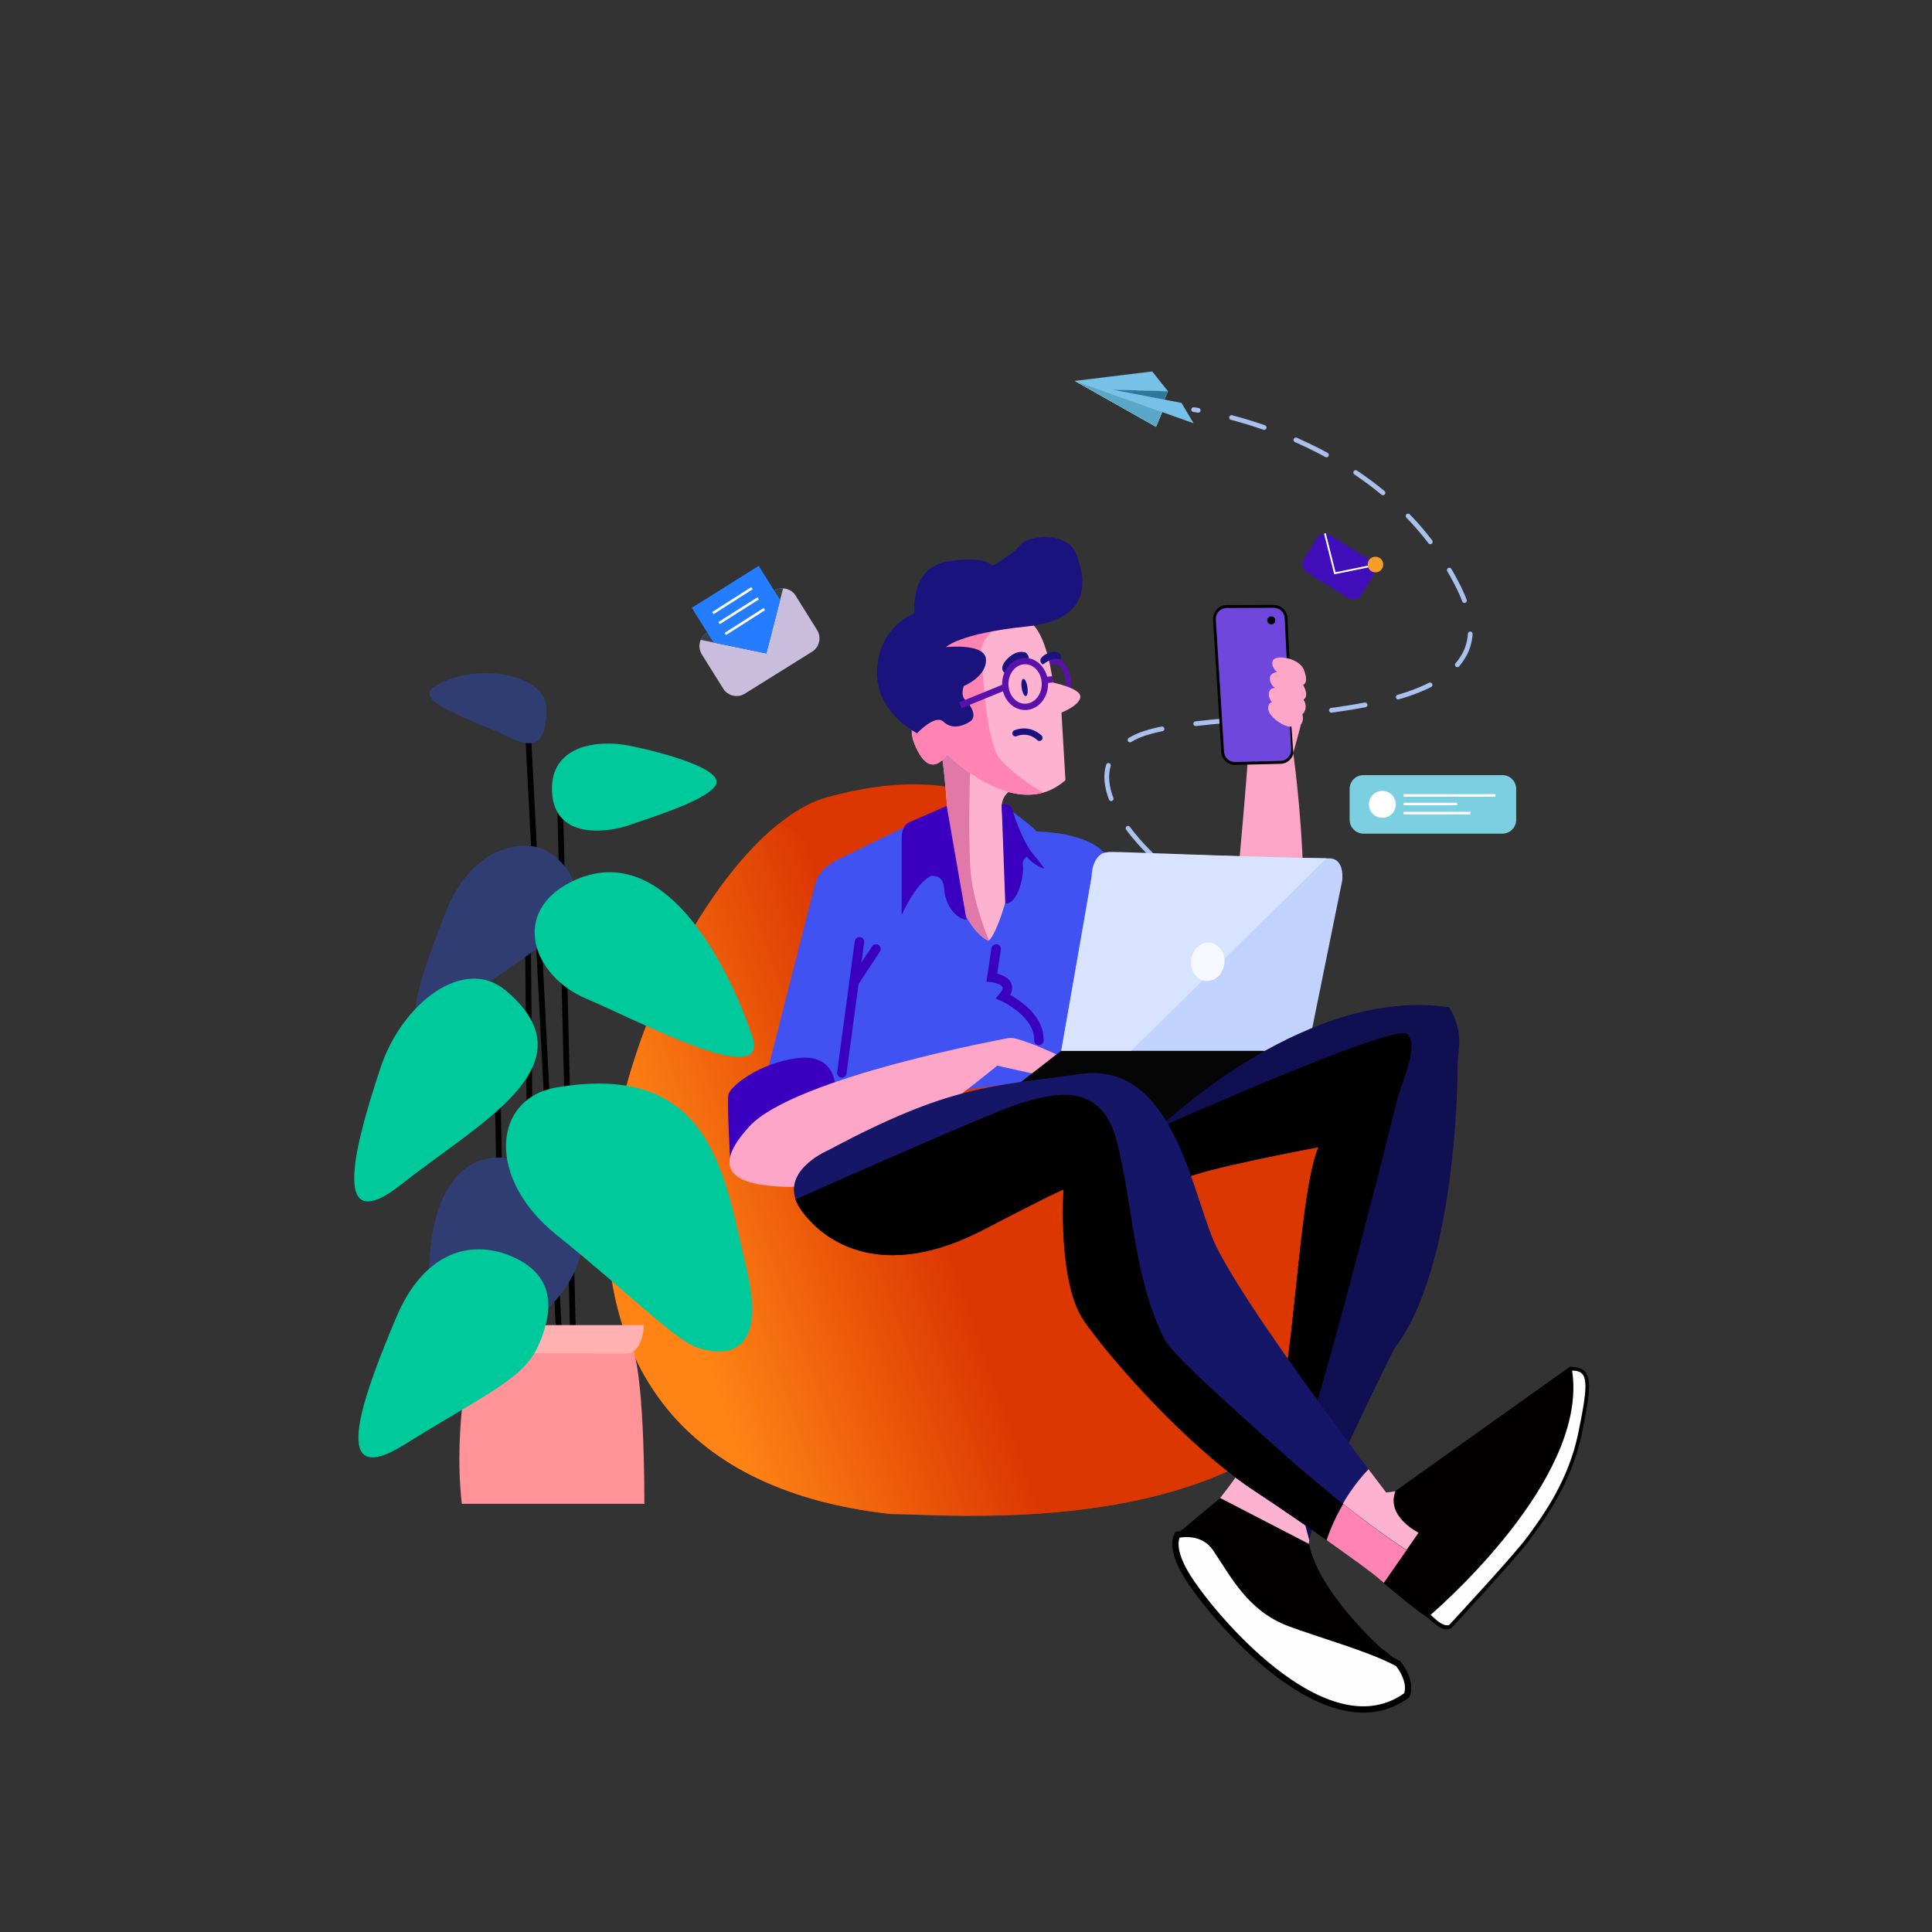 <svg xmlns="http://www.w3.org/2000/svg" xmlns:xlink="http://www.w3.org/1999/xlink" version="1.1" width="1000" height="1000" viewBox="0 0 1000 1000" xml:space="preserve">
<rect x="0" y="0" width="1000" height="1000" fill="#333333" stroke="none"/>
<desc>Created with Fabric.js 3.5.0</desc>
<defs>
</defs>
<rect x="0" y="0" width="100%" height="100%" fill="rgba(99,71,204,0)"/>
<g transform="matrix(1.631 0 0 1.631 500 500)" id="782873">
<g style="" vector-effect="non-scaling-stroke">
		<g transform="matrix(1 0 0 1 -65.547 -102.764)" id="Vector">
<path style="stroke: none; stroke-width: 1; stroke-dasharray: none; stroke-linecap: butt; stroke-dashoffset: 0; stroke-linejoin: miter; stroke-miterlimit: 4; is-custom-font: none; font-file-url: none; fill: rgb(201,190,222); fill-rule: nonzero; opacity: 1;" transform=" translate(-222.953, -185.736)" d="M 241.244 181.87 C 242.686 184.178 241.994 187.294 239.686 188.737 L 218.337 202.065 C 216.029 203.508 212.913 202.815 211.471 200.507 L 204.662 189.602 C 203.22 187.294 203.912 184.178 206.22 182.736 L 227.569 169.407 C 229.877 167.965 232.993 168.657 234.435 170.965 L 241.244 181.87 Z" stroke-linecap="round"/>
</g>
		<g transform="matrix(1 0 0 1 -71.144 -109.519)" id="Vector_2">
<path style="stroke: none; stroke-width: 1; stroke-dasharray: none; stroke-linecap: butt; stroke-dashoffset: 0; stroke-linejoin: miter; stroke-miterlimit: 4; is-custom-font: none; font-file-url: none; fill: rgb(58,63,72); fill-rule: nonzero; opacity: 1;" transform=" translate(-217.356, -178.981)" d="M 230.454 168.657 C 229.473 168.599 228.435 168.83 227.511 169.407 L 206.162 182.736 C 205.297 183.313 204.605 184.063 204.258 184.986 L 211.471 186.486 L 225.146 189.314 L 228.608 175.754 L 230.454 168.657 Z" stroke-linecap="round"/>
</g>
		<g transform="matrix(1 0 0 1 -72.99 -113.092)" id="Vector_3">
<path style="stroke: none; stroke-width: 1; stroke-dasharray: none; stroke-linecap: butt; stroke-dashoffset: 0; stroke-linejoin: miter; stroke-miterlimit: 4; is-custom-font: none; font-file-url: none; fill: rgb(36,125,255); fill-rule: nonzero; opacity: 1;" transform=" translate(-215.51, -175.408)" d="M 222.722 161.502 L 201.489 174.831 L 208.24 185.621 L 208.355 185.852 L 211.471 186.486 L 225.146 189.314 L 228.665 175.754 L 229.531 172.35 L 227.627 169.349 L 222.722 161.502 Z" stroke-linecap="round"/>
</g>
		<g transform="matrix(1 0 0 1 -74.115 -115.949)" id="Vector_4">
<path style="stroke: rgb(255,255,255); stroke-width: 0.809; stroke-dasharray: none; stroke-linecap: butt; stroke-dashoffset: 0; stroke-linejoin: miter; stroke-miterlimit: 10; is-custom-font: none; font-file-url: none; fill: none; fill-rule: nonzero; opacity: 1;" transform=" translate(-214.385, -172.552)" d="M 208.182 176.504 L 220.588 168.599" stroke-linecap="round"/>
</g>
		<g transform="matrix(1 0 0 1 -72.153 -112.746)" id="Vector_5">
<path style="stroke: rgb(255,255,255); stroke-width: 0.809; stroke-dasharray: none; stroke-linecap: butt; stroke-dashoffset: 0; stroke-linejoin: miter; stroke-miterlimit: 10; is-custom-font: none; font-file-url: none; fill: none; fill-rule: nonzero; opacity: 1;" transform=" translate(-216.346, -175.755)" d="M 210.144 179.678 L 222.549 171.831" stroke-linecap="round"/>
</g>
		<g transform="matrix(1 0 0 1 -70.192 -109.312)" id="Vector_6">
<path style="stroke: rgb(255,255,255); stroke-width: 0.809; stroke-dasharray: none; stroke-linecap: butt; stroke-dashoffset: 0; stroke-linejoin: miter; stroke-miterlimit: 10; is-custom-font: none; font-file-url: none; fill: none; fill-rule: nonzero; opacity: 1;" transform=" translate(-218.308, -179.188)" d="M 212.105 183.14 L 224.511 175.235" stroke-linecap="round"/>
</g>
		<g transform="matrix(1 0 0 1 102.374 -106.082)" id="Vector_7">
<path style="stroke: rgb(168,193,239); stroke-width: 1.5; stroke-dasharray: 10.82 10.82; stroke-linecap: round; stroke-dashoffset: 0; stroke-linejoin: round; stroke-miterlimit: 10; is-custom-font: none; font-file-url: none; fill: none; fill-rule: nonzero; opacity: 1;" transform=" translate(-390.874, -182.418)" d="M 347.066 252.899 C 347.066 252.899 319.716 227.742 341.757 216.086 C 363.799 204.431 469.217 217.817 444.983 168.599 C 420.749 119.381 360.741 111.938 360.741 111.938" stroke-linecap="round"/>
</g>
		<g transform="matrix(1 0 0 1 48.382 -178.409)" id="Vector_8">
<path style="stroke: none; stroke-width: 1; stroke-dasharray: none; stroke-linecap: butt; stroke-dashoffset: 0; stroke-linejoin: miter; stroke-miterlimit: 4; is-custom-font: none; font-file-url: none; fill: rgb(228,242,234); fill-rule: nonzero; opacity: 0.7;" transform=" translate(-336.882, -110.091)" d="M 350.759 112.688 L 323.005 102.821 L 348.797 117.362" stroke-linecap="round"/>
</g>
		<g transform="matrix(1 0 0 1 55.277 -179.736)" id="Vector_9">
<path style="stroke: none; stroke-width: 1; stroke-dasharray: none; stroke-linecap: butt; stroke-dashoffset: 0; stroke-linejoin: miter; stroke-miterlimit: 4; is-custom-font: none; font-file-url: none; fill: rgb(228,242,234); fill-rule: nonzero; opacity: 1;" transform=" translate(-343.777, -108.764)" d="M 352.605 106.11 L 350.124 111.938 L 334.949 105.591 L 352.605 106.11 Z" stroke-linecap="round"/>
</g>
		<g transform="matrix(1 0 0 1 55.277 -179.736)" id="Vector_10">
<path style="stroke: none; stroke-width: 1; stroke-dasharray: none; stroke-linecap: butt; stroke-dashoffset: 0; stroke-linejoin: miter; stroke-miterlimit: 4; is-custom-font: none; font-file-url: none; fill: rgb(44,121,155); fill-rule: nonzero; opacity: 1;" transform=" translate(-343.777, -108.764)" d="M 352.605 106.11 L 350.124 111.938 L 334.949 105.591 L 352.605 106.11 Z" stroke-linecap="round"/>
</g>
		<g transform="matrix(1 0 0 1 53.373 -180.457)" id="Vector_11">
<path style="stroke: none; stroke-width: 1; stroke-dasharray: none; stroke-linecap: butt; stroke-dashoffset: 0; stroke-linejoin: miter; stroke-miterlimit: 4; is-custom-font: none; font-file-url: none; fill: rgb(120,194,234); fill-rule: nonzero; opacity: 1;" transform=" translate(-341.873, -108.043)" d="M 323.005 102.821 L 347.585 99.821 L 352.605 106.11 L 334.949 105.591 L 356.875 109.803 L 360.741 116.265 L 323.005 102.821 Z" stroke-linecap="round"/>
</g>
		<g transform="matrix(1 0 0 1 48.382 -178.409)" id="Vector_12">
<path style="stroke: none; stroke-width: 1; stroke-dasharray: none; stroke-linecap: butt; stroke-dashoffset: 0; stroke-linejoin: miter; stroke-miterlimit: 4; is-custom-font: none; font-file-url: none; fill: rgb(228,242,234); fill-rule: nonzero; opacity: 1;" transform=" translate(-336.882, -110.091)" d="M 323.005 102.821 L 348.797 117.362 L 350.759 112.688 L 323.005 102.821 Z" stroke-linecap="round"/>
</g>
		<g transform="matrix(1 0 0 1 48.382 -178.409)" id="Vector_13">
<path style="stroke: none; stroke-width: 1; stroke-dasharray: none; stroke-linecap: butt; stroke-dashoffset: 0; stroke-linejoin: miter; stroke-miterlimit: 4; is-custom-font: none; font-file-url: none; fill: rgb(89,167,201); fill-rule: nonzero; opacity: 1;" transform=" translate(-336.882, -110.091)" d="M 323.005 102.821 L 348.797 117.362 L 350.759 112.688 L 323.005 102.821 Z" stroke-linecap="round"/>
</g>
		<g transform="matrix(1 0 0 1 148.173 -51.295)" id="Vector_14">
<path style="stroke: none; stroke-width: 1; stroke-dasharray: none; stroke-linecap: butt; stroke-dashoffset: 0; stroke-linejoin: miter; stroke-miterlimit: 4; is-custom-font: none; font-file-url: none; fill: rgb(124,207,224); fill-rule: nonzero; opacity: 1;" transform=" translate(-436.673, -237.204)" d="M 463.1 242.109 C 463.1 244.533 461.138 246.494 458.715 246.494 H 414.632 C 412.209 246.494 410.247 244.533 410.247 242.109 V 232.3 C 410.247 229.877 412.209 227.915 414.632 227.915 H 458.715 C 461.138 227.915 463.1 229.877 463.1 232.3 V 242.109 Z" stroke-linecap="round"/>
</g>
		<g transform="matrix(1 0 0 1 132.133 -51.295)" id="Vector_15">
<path style="stroke: none; stroke-width: 1; stroke-dasharray: none; stroke-linecap: butt; stroke-dashoffset: 0; stroke-linejoin: miter; stroke-miterlimit: 4; is-custom-font: none; font-file-url: none; fill: rgb(255,255,255); fill-rule: nonzero; opacity: 1;" transform=" translate(-420.633, -237.204)" d="M 420.633 241.474 C 422.991 241.474 424.903 239.563 424.903 237.205 C 424.903 234.847 422.991 232.935 420.633 232.935 C 418.275 232.935 416.363 234.847 416.363 237.205 C 416.363 239.563 418.275 241.474 420.633 241.474 Z" stroke-linecap="round"/>
</g>
		<g transform="matrix(1 0 0 1 153.453 -54.123)" id="Vector_16">
<path style="stroke: none; stroke-width: 1; stroke-dasharray: none; stroke-linecap: butt; stroke-dashoffset: 0; stroke-linejoin: miter; stroke-miterlimit: 4; is-custom-font: none; font-file-url: none; fill: rgb(255,255,255); fill-rule: nonzero; opacity: 1;" transform=" translate(-441.953, -234.377)" d="M 456.522 233.973 H 427.384 V 234.781 H 456.522 V 233.973 Z" stroke-linecap="round"/>
</g>
		<g transform="matrix(1 0 0 1 147.366 -51.411)" id="Vector_17">
<path style="stroke: none; stroke-width: 1; stroke-dasharray: none; stroke-linecap: butt; stroke-dashoffset: 0; stroke-linejoin: miter; stroke-miterlimit: 4; is-custom-font: none; font-file-url: none; fill: rgb(255,255,255); fill-rule: nonzero; opacity: 1;" transform=" translate(-435.866, -237.089)" d="M 444.348 236.685 H 427.384 V 237.493 H 444.348 V 236.685 Z" stroke-linecap="round"/>
</g>
		<g transform="matrix(1 0 0 1 149.472 -48.526)" id="Vector_18">
<path style="stroke: none; stroke-width: 1; stroke-dasharray: none; stroke-linecap: butt; stroke-dashoffset: 0; stroke-linejoin: miter; stroke-miterlimit: 4; is-custom-font: none; font-file-url: none; fill: rgb(255,255,255); fill-rule: nonzero; opacity: 1;" transform=" translate(-437.972, -239.974)" d="M 448.56 239.57 H 427.384 V 240.378 H 448.56 V 239.57 Z" stroke-linecap="round"/>
</g>
		<g transform="matrix(1 0 0 1 72.447 -19.648)" id="Vector_19">
<path style="stroke: none; stroke-width: 1; stroke-dasharray: none; stroke-linecap: butt; stroke-dashoffset: 0; stroke-linejoin: miter; stroke-miterlimit: 4; is-custom-font: none; font-file-url: none; fill: rgb(253,166,200); fill-rule: nonzero; opacity: 1;" transform=" translate(-360.947, -268.852)" d="M 329.929 252.957 C 329.929 252.957 369.165 286.596 371.358 283.999 C 373.55 281.403 378.051 221.799 378.051 221.799 L 392.187 219.722 C 392.187 219.722 402.977 293.289 386.187 313.426 C 369.396 333.564 336.276 280.422 336.276 280.422 C 336.276 280.422 323.928 264.612 326.698 260.919 C 329.41 257.342 329.929 252.957 329.929 252.957 Z" stroke-linecap="round"/>
</g>
		<g transform="matrix(1 0 0 1 91.221 -89.204)" id="Vector_20">
<path style="stroke: none; stroke-width: 1; stroke-dasharray: none; stroke-linecap: butt; stroke-dashoffset: 0; stroke-linejoin: miter; stroke-miterlimit: 4; is-custom-font: none; font-file-url: none; fill: rgb(111,71,221); fill-rule: nonzero; opacity: 1;" transform=" translate(-379.721, -199.296)" d="M 367.318 178.639 L 369.915 220.529 C 370.03 222.664 371.819 224.28 373.954 224.222 L 388.263 223.876 C 390.514 223.818 392.245 221.972 392.129 219.722 L 390.11 178.12 C 389.994 175.985 388.263 174.312 386.129 174.369 L 371.242 174.427 C 368.992 174.485 367.145 176.389 367.318 178.639 Z" stroke-linecap="round"/>
</g>
		<g transform="matrix(1 0 0 1 91.224 -89.204)" id="Vector_21">
<path style="stroke: none; stroke-width: 1; stroke-dasharray: none; stroke-linecap: butt; stroke-dashoffset: 0; stroke-linejoin: miter; stroke-miterlimit: 4; is-custom-font: none; font-file-url: none; fill: rgb(0,0,0); fill-rule: nonzero; opacity: 1;" transform=" translate(-379.724, -199.296)" d="M 373.896 224.684 C 371.588 224.684 369.627 222.895 369.511 220.529 L 366.915 178.639 C 366.857 177.427 367.261 176.273 368.069 175.35 C 368.876 174.427 370.03 173.965 371.242 173.965 L 386.129 173.908 C 388.494 173.908 390.399 175.754 390.514 178.12 L 392.533 219.722 C 392.591 220.933 392.187 222.087 391.379 222.953 C 390.572 223.818 389.475 224.338 388.264 224.338 L 373.954 224.684 H 373.896 Z M 386.186 174.831 L 371.242 174.889 C 370.261 174.889 369.338 175.293 368.703 175.985 C 368.011 176.677 367.722 177.658 367.78 178.581 L 370.377 220.472 C 370.492 222.376 372.05 223.818 373.954 223.761 L 388.264 223.414 C 389.245 223.414 390.11 223.01 390.745 222.318 C 391.379 221.626 391.726 220.702 391.668 219.722 L 389.648 178.12 C 389.591 176.273 388.033 174.831 386.186 174.831 Z" stroke-linecap="round"/>
</g>
		<g transform="matrix(1 0 0 1 96.879 -109.688)" id="Vector_22">
<path style="stroke: none; stroke-width: 1; stroke-dasharray: none; stroke-linecap: butt; stroke-dashoffset: 0; stroke-linejoin: miter; stroke-miterlimit: 4; is-custom-font: none; font-file-url: none; fill: rgb(0,0,0); fill-rule: nonzero; opacity: 1;" transform=" translate(-385.378, -178.812)" d="M 385.379 180.082 C 386.08 180.082 386.648 179.513 386.648 178.812 C 386.648 178.111 386.08 177.543 385.379 177.543 C 384.678 177.543 384.109 178.111 384.109 178.812 C 384.109 179.513 384.678 180.082 385.379 180.082 Z" stroke-linecap="round"/>
</g>
		<g transform="matrix(1 0 0 1 101.929 -82.765)" id="Vector_23">
<path style="stroke: none; stroke-width: 1; stroke-dasharray: none; stroke-linecap: butt; stroke-dashoffset: 0; stroke-linejoin: miter; stroke-miterlimit: 4; is-custom-font: none; font-file-url: none; fill: rgb(253,166,200); fill-rule: nonzero; opacity: 1;" transform=" translate(-390.429, -205.735)" d="M 385.955 191.449 C 384.975 193.468 387.225 195.199 387.225 195.199 C 387.225 195.199 384.859 195.43 384.917 197.334 C 384.974 199.238 386.59 200.277 386.59 200.277 C 386.59 200.277 384.974 200.104 384.628 201.777 C 384.34 203.508 385.609 204.777 385.609 204.777 C 385.609 204.777 384.109 204.95 384.455 207.201 C 384.801 209.451 389.591 212.913 391.783 212.509 L 392.36 220.876 C 392.36 220.876 394.726 212.394 394.726 212.047 C 394.726 211.701 395.88 210.893 395.245 208.643 C 395.245 208.643 397.38 206.854 395.591 203.912 C 395.591 203.912 397.611 203.219 395.476 199.238 C 395.476 199.238 397.322 198.95 395.822 194.737 C 394.437 190.641 386.821 189.66 385.955 191.449 Z" stroke-linecap="round"/>
</g>
		<g transform="matrix(1 0 0 1 7.222 58.411)" id="Vector_24">
<path style="stroke: none; stroke-width: 1; stroke-dasharray: none; stroke-linecap: butt; stroke-dashoffset: 0; stroke-linejoin: miter; stroke-miterlimit: 4; is-custom-font: none; font-file-url: none; fill: rgb(220,55,1); fill-rule: nonzero; opacity: 1;" transform=" translate(-295.722, -346.911)" d="M 393.63 435.116 C 387.514 440.309 380.705 444.521 373.435 447.983 C 332.525 467.37 277.941 462.408 264.555 462.408 C 123.248 446.713 178.409 283.999 229.127 243.321 C 234.262 239.224 239.34 236.339 244.187 235.012 C 296.809 220.414 312.215 248.86 312.215 248.86 L 409.382 340.661 C 409.382 340.603 433.962 400.957 393.63 435.116 Z" stroke-linecap="round"/>
</g>
		<g transform="matrix(1 0 0 1 -14.46 64.649)" id="Vector_25">
<linearGradient id="SVGID_847" gradientUnits="userSpaceOnUse" gradientTransform="matrix(1 0 0 1 0 0)" x1="186.26" y1="386.288" x2="275.266" y2="355.117">
<stop offset="9.327%" style="stop-color:rgb(255,132,21);stop-opacity: 1"/>
<stop offset="100%" style="stop-color:rgb(220,55,1);stop-opacity: 1"/>
</linearGradient>
<path style="stroke: none; stroke-width: 1; stroke-dasharray: none; stroke-linecap: butt; stroke-dashoffset: 0; stroke-linejoin: miter; stroke-miterlimit: 4; is-custom-font: none; font-file-url: none; fill: url(#SVGID_847); fill-rule: nonzero; opacity: 1;" transform=" translate(-274.04, -353.149)" d="M 373.435 447.983 C 332.525 467.37 277.941 462.408 264.555 462.408 C 123.248 446.713 178.409 283.999 229.127 243.321 C 235.243 245.398 242.283 249.668 247.591 258.381 C 259.304 277.71 288.731 374.704 288.731 374.704 C 288.731 374.704 296.982 388.206 304.137 403.208 C 310.83 417.344 333.16 451.041 373.435 447.983 Z" stroke-linecap="round"/>
</g>
		<g transform="matrix(1 0 0 1 14.425 -1.327)" id="Vector_26">
<path style="stroke: none; stroke-width: 1; stroke-dasharray: none; stroke-linecap: butt; stroke-dashoffset: 0; stroke-linejoin: miter; stroke-miterlimit: 4; is-custom-font: none; font-file-url: none; fill: rgb(64,83,242); fill-rule: nonzero; opacity: 1;" transform=" translate(-302.925, -287.173)" d="M 221.741 336.564 L 240.667 262.362 C 240.667 262.362 241.475 257.746 247.995 254.63 C 254.573 251.457 282.557 237.782 282.557 237.782 H 301.021 C 301.021 237.782 308.522 243.321 311.003 245.802 C 311.003 245.802 332.468 245.975 334.372 256.707 L 371.357 283.999 L 384.109 315.042 L 221.741 336.564 Z" stroke-linecap="round"/>
</g>
		<g transform="matrix(1 0 0 1 -58.538 45.498)" id="Vector_27">
<path style="stroke: none; stroke-width: 1; stroke-dasharray: none; stroke-linecap: butt; stroke-dashoffset: 0; stroke-linejoin: miter; stroke-miterlimit: 4; is-custom-font: none; font-file-url: none; fill: rgb(59,0,191); fill-rule: nonzero; opacity: 1;" transform=" translate(-229.962, -333.998)" d="M 213.664 350.412 C 213.664 350.412 212.625 331.89 213.087 329.352 C 213.548 326.813 222.607 319.369 234.839 317.754 C 247.072 316.138 246.956 326.582 246.956 326.582 L 213.664 350.412 Z" stroke-linecap="round"/>
</g>
		<g transform="matrix(1 0 0 1 2.885 -39.928)" id="Vector_28">
<path style="stroke: none; stroke-width: 1; stroke-dasharray: none; stroke-linecap: butt; stroke-dashoffset: 0; stroke-linejoin: miter; stroke-miterlimit: 4; is-custom-font: none; font-file-url: none; fill: rgb(253,178,208); fill-rule: nonzero; opacity: 1;" transform=" translate(-291.385, -248.571)" d="M 299.867 239.34 C 300.444 244.244 302.233 256.361 302.233 261.381 C 302.233 266.285 297.848 278.922 295.771 280.364 C 295.713 280.422 295.655 280.422 295.597 280.48 C 295.597 280.48 284.634 276.268 283.192 249.149 C 282.211 231.031 281.115 223.01 280.538 219.664 C 280.249 217.991 280.076 217.471 280.076 217.471 L 290.231 216.663 L 302.695 232.819 C 302.637 232.877 299.29 234.435 299.867 239.34 Z" stroke-linecap="round"/>
</g>
		<g transform="matrix(1 0 0 1 -0.346 -38.544)" id="Vector_29">
<path style="stroke: none; stroke-width: 1; stroke-dasharray: none; stroke-linecap: butt; stroke-dashoffset: 0; stroke-linejoin: miter; stroke-miterlimit: 4; is-custom-font: none; font-file-url: none; fill: rgb(224,121,168); fill-rule: nonzero; opacity: 1;" transform=" translate(-288.154, -249.957)" d="M 295.77 280.364 C 295.713 280.422 295.655 280.422 295.597 280.48 C 295.597 280.48 284.634 276.268 283.192 249.149 C 282.211 231.031 281.115 223.01 280.538 219.664 L 281.692 219.433 L 289.885 224.453 C 289.885 224.453 289.077 244.648 289.885 257.457 C 290.404 265.766 293.578 274.998 295.77 280.364 Z" stroke-linecap="round"/>
</g>
		<g transform="matrix(1 0 0 1 -23.195 46.463)" id="Vector_30">
<path style="stroke: none; stroke-width: 1; stroke-dasharray: none; stroke-linecap: butt; stroke-dashoffset: 0; stroke-linejoin: miter; stroke-miterlimit: 4; is-custom-font: none; font-file-url: none; fill: rgb(253,166,200); fill-rule: nonzero; opacity: 1;" transform=" translate(-265.305, -334.963)" d="M 302.175 311.349 C 302.175 311.349 234.147 323.697 219.722 339.449 C 205.297 355.201 217.933 358.779 235.012 358.605 C 252.091 358.432 298.424 320.12 298.424 320.12 L 309.734 322.658 L 317.177 316.542 C 317.177 316.542 304.945 310.83 302.175 311.349 Z" stroke-linecap="round"/>
</g>
		<g transform="matrix(1 0 0 1 53.315 40.072)" id="Vector_31">
<path style="stroke: none; stroke-width: 1; stroke-dasharray: none; stroke-linecap: butt; stroke-dashoffset: 0; stroke-linejoin: miter; stroke-miterlimit: 4; is-custom-font: none; font-file-url: none; fill: rgb(5,5,5); fill-rule: nonzero; opacity: 1;" transform=" translate(-341.815, -328.572)" d="M 318.735 315.388 L 286.711 340.199 L 376.146 341.757 L 396.918 315.388 H 318.735 Z" stroke-linecap="round"/>
</g>
		<g transform="matrix(1 0 0 1 74.846 -4.567)" id="Vector_32">
<path style="stroke: none; stroke-width: 1; stroke-dasharray: none; stroke-linecap: butt; stroke-dashoffset: 0; stroke-linejoin: miter; stroke-miterlimit: 4; is-custom-font: none; font-file-url: none; fill: rgb(194,211,255); fill-rule: nonzero; opacity: 1;" transform=" translate(-363.346, -283.933)" d="M 407.881 261.439 L 396.918 315.388 H 318.735 C 318.735 315.388 327.505 266.978 328.544 259.131 C 329.582 251.283 333.852 252.553 333.852 252.553 C 333.852 252.553 339.276 252.726 347.123 252.899 C 366.337 253.418 400.092 254.342 403.785 254.342 C 408.862 254.342 407.881 261.439 407.881 261.439 Z" stroke-linecap="round"/>
</g>
		<g transform="matrix(1 0 0 1 72.298 -4.65)" id="Vector_33">
<path style="stroke: none; stroke-width: 1; stroke-dasharray: none; stroke-linecap: butt; stroke-dashoffset: 0; stroke-linejoin: miter; stroke-miterlimit: 4; is-custom-font: none; font-file-url: none; fill: rgb(215,227,255); fill-rule: nonzero; opacity: 1;" transform=" translate(-360.798, -283.85)" d="M 328.371 260.112 L 318.735 315.388 H 340.949 L 402.861 254.342 C 382.84 254.168 337.66 252.149 334.025 252.322 C 328.255 252.495 328.371 260.112 328.371 260.112 Z" stroke-linecap="round"/>
</g>
		<g transform="matrix(1 0 0 1 76.714 -1.35)" id="Vector_34">
<path style="stroke: none; stroke-width: 1; stroke-dasharray: none; stroke-linecap: butt; stroke-dashoffset: 0; stroke-linejoin: miter; stroke-miterlimit: 4; is-custom-font: none; font-file-url: none; fill: rgb(245,249,255); fill-rule: nonzero; opacity: 1;" transform=" translate(-365.214, -287.15)" d="M 370.481 287.812 C 370.902 284.461 368.886 281.447 365.977 281.081 C 363.068 280.716 360.368 283.136 359.947 286.487 C 359.525 289.839 361.542 292.853 364.451 293.218 C 367.359 293.584 370.059 291.164 370.481 287.812 Z" stroke-linecap="round"/>
</g>
		<g transform="matrix(1 0 0 1 108.817 98.683)" id="Vector_35">
<path style="stroke: none; stroke-width: 1; stroke-dasharray: none; stroke-linecap: butt; stroke-dashoffset: 0; stroke-linejoin: miter; stroke-miterlimit: 4; is-custom-font: none; font-file-url: none; fill: rgb(16,15,81); fill-rule: nonzero; opacity: 1;" transform=" translate(-397.317, -387.183)" d="M 444.521 319.6 C 444.521 324.043 444.29 384.224 424.326 410.074 C 414.748 429.403 399.053 462.004 397.438 470.717 C 397.322 471.236 397.322 471.64 397.322 471.986 C 397.322 471.986 392.014 471.236 391.264 473.486 C 391.264 473.486 378.454 458.946 367.607 459.177 C 367.607 459.177 387.513 436.27 390.629 413.247 C 393.745 390.167 395.707 356.644 400.38 346.027 C 400.38 346.027 362.875 352.951 356.99 356.355 L 349.604 340.084 C 349.604 340.084 349.662 340.026 349.835 339.853 C 353.413 336.449 397.842 294.962 441.809 301.598 C 446.771 309.734 444.521 315.157 444.521 319.6 Z" stroke-linecap="round"/>
</g>
		<g transform="matrix(1 0 0 1 94.022 173.648)" id="Vector_36">
<path style="stroke: none; stroke-width: 1; stroke-dasharray: none; stroke-linecap: butt; stroke-dashoffset: 0; stroke-linejoin: miter; stroke-miterlimit: 4; is-custom-font: none; font-file-url: none; fill: rgb(253,178,208); fill-rule: nonzero; opacity: 1;" transform=" translate(-382.522, -462.148)" d="M 397.438 470.717 C 397.322 471.236 397.322 471.64 397.322 471.986 C 397.322 471.986 392.014 471.236 391.264 473.486 C 391.264 473.486 378.455 458.946 367.607 459.177 C 367.607 459.177 370.377 456.003 374.012 450.81 C 376.089 452.368 378.166 453.868 380.243 455.195 C 385.782 458.83 391.149 462.523 396.168 465.985 C 396.63 467.658 397.034 469.274 397.438 470.717 Z" stroke-linecap="round"/>
</g>
		<g transform="matrix(1 0 0 1 101.249 99.375)" id="Vector_37">
<path style="stroke: none; stroke-width: 1; stroke-dasharray: none; stroke-linecap: butt; stroke-dashoffset: 0; stroke-linejoin: miter; stroke-miterlimit: 4; is-custom-font: none; font-file-url: none; fill: rgb(0,0,0); fill-rule: nonzero; opacity: 1;" transform=" translate(-389.748, -387.875)" d="M 393.687 447.175 C 393.399 452.887 394.726 460.042 396.168 465.927 C 391.148 462.465 385.782 458.773 380.243 455.138 C 378.224 453.81 376.146 452.31 374.012 450.752 C 376.608 447.06 379.608 442.386 382.378 437.135 C 386.186 429.923 389.533 421.556 390.629 413.19 C 393.745 390.11 395.707 356.586 400.38 345.969 C 400.38 345.969 362.875 352.893 356.99 356.297 L 349.604 340.026 C 349.604 340.026 349.662 339.968 349.835 339.795 C 367.145 332.179 424.73 307.022 428.423 310.08 C 432.75 313.657 426.288 326.178 424.845 332.641 C 423.403 339.103 400.15 431.134 395.13 440.77 C 394.264 442.501 393.803 444.694 393.687 447.175 Z" stroke-linecap="round"/>
</g>
		<g transform="matrix(1 0 0 1 36.566 108.067)" id="Vector_38">
<path style="stroke: none; stroke-width: 1; stroke-dasharray: none; stroke-linecap: butt; stroke-dashoffset: 0; stroke-linejoin: miter; stroke-miterlimit: 4; is-custom-font: none; font-file-url: none; fill: rgb(22,22,104); fill-rule: nonzero; opacity: 1;" transform=" translate(-325.066, -396.567)" d="M 416.248 448.214 C 408.286 456.638 404.477 465.928 402.862 470.659 C 396.226 465.928 388.321 460.504 380.243 455.195 C 359.01 441.232 334.199 413.132 325.89 400.957 C 317.581 388.783 319.485 359.529 319.485 359.529 C 319.485 359.529 322.486 357.451 293.809 372.338 C 265.132 387.167 245.976 378.858 236.628 366.51 C 235.589 365.126 234.897 363.856 234.435 362.587 C 230.973 352.662 244.937 346.892 244.937 346.892 C 283.481 326.236 296.751 326.697 324.736 322.774 C 352.721 318.793 359.241 355.663 366.511 374.3 C 372.165 388.956 403.323 431.077 416.248 448.214 Z" stroke-linecap="round"/>
</g>
		<g transform="matrix(1 0 0 1 32.745 111.518)" id="Vector_39">
<path style="stroke: none; stroke-width: 1; stroke-dasharray: none; stroke-linecap: butt; stroke-dashoffset: 0; stroke-linejoin: miter; stroke-miterlimit: 4; is-custom-font: none; font-file-url: none; fill: rgb(0,0,0); fill-rule: nonzero; opacity: 1;" transform=" translate(-321.245, -400.018)" d="M 408.113 459.177 C 405.401 463.793 403.785 467.947 402.862 470.659 C 400.727 469.159 398.477 467.601 396.169 465.927 C 391.149 462.465 385.783 458.773 380.244 455.138 C 378.224 453.81 376.147 452.31 374.012 450.752 C 354.336 435.923 333.391 411.92 325.832 400.957 C 317.524 388.783 319.428 359.529 319.428 359.529 C 319.428 359.529 322.428 357.451 293.751 372.338 C 265.074 387.167 245.918 378.858 236.571 366.51 C 235.532 365.126 234.84 363.856 234.378 362.587 C 252.034 354.74 298.136 334.314 305.926 332.006 C 315.62 329.121 331.372 324.505 336.392 344.18 C 341.411 363.856 341.815 387.917 351.451 406.843 C 353.817 411.459 367.088 423.287 382.378 437.135 C 386.014 440.424 389.822 443.771 393.688 447.175 C 398.419 451.214 403.266 455.311 408.113 459.177 Z" stroke-linecap="round"/>
</g>
		<g transform="matrix(1 0 0 1 163.001 168.859)" id="Vector_40">
<path style="stroke: none; stroke-width: 1; stroke-dasharray: none; stroke-linecap: butt; stroke-dashoffset: 0; stroke-linejoin: miter; stroke-miterlimit: 4; is-custom-font: none; font-file-url: none; fill: rgb(254,254,254); fill-rule: nonzero; opacity: 1;" transform=" translate(-451.501, -457.359)" d="M 441.117 498.355 C 439.386 498.355 437.713 496.855 436.212 495.528 C 435.924 495.297 435.693 495.066 435.405 494.835 C 434.77 494.316 434.308 493.97 433.904 493.739 C 432.173 492.816 422.538 484.795 417.46 480.526 L 422.538 457.561 L 480.353 416.363 C 480.411 416.363 480.584 416.363 480.584 416.363 C 482.546 416.363 483.757 416.825 484.507 417.748 C 486.527 420.229 485.315 426.98 483.238 437.02 C 480.18 451.964 472.044 463.1 467.717 469.101 C 467.428 469.505 467.14 469.909 466.851 470.255 C 463.043 475.621 443.54 496.624 442.098 498.124 C 441.809 498.297 441.463 498.355 441.117 498.355 Z" stroke-linecap="round"/>
</g>
		<g transform="matrix(1 0 0 1 162.993 168.859)" id="Vector_41">
<path style="stroke: none; stroke-width: 1; stroke-dasharray: none; stroke-linecap: butt; stroke-dashoffset: 0; stroke-linejoin: miter; stroke-miterlimit: 4; is-custom-font: none; font-file-url: none; fill: rgb(0,0,0); fill-rule: nonzero; opacity: 1;" transform=" translate(-451.493, -457.36)" d="M 480.641 416.883 C 482.949 416.883 483.757 417.575 484.161 418.037 C 486.008 420.345 484.796 426.98 482.776 436.847 C 479.718 451.676 471.698 462.754 467.37 468.697 C 467.082 469.101 466.793 469.505 466.505 469.851 C 462.754 475.044 443.887 495.412 441.867 497.605 C 441.636 497.72 441.348 497.72 441.117 497.72 C 439.617 497.72 438.001 496.278 436.616 495.008 C 436.328 494.778 436.097 494.547 435.809 494.316 C 435.174 493.739 434.655 493.393 434.193 493.162 C 432.635 492.354 423.922 485.142 418.152 480.237 L 423.115 457.85 L 480.641 416.883 C 480.584 416.883 480.584 416.883 480.641 416.883 Z M 480.641 415.729 C 480.526 415.729 480.353 415.729 480.18 415.729 L 422.018 457.157 L 416.768 480.699 C 416.768 480.699 431.25 492.989 433.558 494.258 C 434.02 494.489 434.481 494.835 435.001 495.297 C 436.732 496.797 438.809 498.99 441.059 498.99 C 441.521 498.99 442.04 498.874 442.502 498.643 C 442.502 498.643 463.331 476.198 467.37 470.601 C 471.409 465.004 480.526 453.234 483.873 437.135 C 487.162 421.325 487.739 415.786 480.641 415.729 Z" stroke-linecap="round"/>
</g>
		<g transform="matrix(1 0 0 1 160.512 166.955)" id="Vector_42">
<path style="stroke: none; stroke-width: 1; stroke-dasharray: none; stroke-linecap: butt; stroke-dashoffset: 0; stroke-linejoin: miter; stroke-miterlimit: 4; is-custom-font: none; font-file-url: none; fill: rgb(2,0,1); fill-rule: nonzero; opacity: 1;" transform=" translate(-449.012, -455.455)" d="M 435.001 495.239 C 434.482 494.777 434.02 494.431 433.558 494.2 C 431.25 492.989 416.768 480.641 416.768 480.641 L 422.018 457.099 L 480.18 415.671 C 480.353 415.671 480.468 415.671 480.641 415.671 C 486.931 448.444 443.079 488.315 435.001 495.239 Z" stroke-linecap="round"/>
</g>
		<g transform="matrix(1 0 0 1 103.381 202.385)" id="Vector_43">
<path style="stroke: none; stroke-width: 1; stroke-dasharray: none; stroke-linecap: butt; stroke-dashoffset: 0; stroke-linejoin: miter; stroke-miterlimit: 4; is-custom-font: none; font-file-url: none; fill: rgb(2,0,1); fill-rule: nonzero; opacity: 1;" transform=" translate(-391.881, -490.885)" d="M 428.307 519.992 C 403.727 537.706 369.165 497.72 359.875 483.988 C 354.163 475.506 354.509 471.121 355.605 468.986 C 356.298 467.659 357.279 467.255 357.279 467.255 L 369.165 457.33 L 397.38 471.928 C 400.438 487.45 420.518 505.221 420.518 505.221 C 422.71 506.664 424.384 508.279 425.653 509.895 C 428.769 513.876 429.404 517.858 428.307 519.992 Z" stroke-linecap="round"/>
</g>
		<g transform="matrix(1 0 0 1 103.381 208.089)" id="Vector_44">
<path style="stroke: rgb(0,0,0); stroke-width: 2; stroke-dasharray: none; stroke-linecap: butt; stroke-dashoffset: 0; stroke-linejoin: miter; stroke-miterlimit: 10; is-custom-font: none; font-file-url: none; fill: rgb(254,254,254); fill-rule: nonzero; opacity: 1;" transform=" translate(-391.881, -496.589)" d="M 428.307 519.992 C 403.727 537.706 369.165 497.72 359.875 483.988 C 354.163 475.506 354.509 471.12 355.605 468.986 C 359.413 468.351 364.549 468.639 367.78 473.428 C 373.55 481.968 378.628 492.296 391.091 497.028 C 400.554 500.605 416.94 505.106 425.653 509.895 C 428.769 513.876 429.404 517.858 428.307 519.992 Z" stroke-linecap="round"/>
</g>
		<g transform="matrix(1 0 0 1 -10.126 -32.716)" id="Vector_45">
<path style="stroke: none; stroke-width: 1; stroke-dasharray: none; stroke-linecap: butt; stroke-dashoffset: 0; stroke-linejoin: miter; stroke-miterlimit: 4; is-custom-font: none; font-file-url: none; fill: rgb(59,0,191); fill-rule: nonzero; opacity: 1;" transform=" translate(-278.375, -255.784)" d="M 270.671 242.802 C 270.671 242.802 268.075 243.494 268.075 248.11 C 268.075 252.726 268.075 272.402 268.075 272.402 C 268.075 272.402 272.46 262.073 277.538 259.881 C 278.807 259.881 281.346 259.996 281.577 264.035 C 281.807 268.074 284.404 273.267 288.674 273.844 L 282.384 237.724 L 270.671 242.802 Z" stroke-linecap="round"/>
</g>
		<g transform="matrix(1 0 0 1 18.09 -35.559)" id="Vector_46">
<path style="stroke: none; stroke-width: 1; stroke-dasharray: none; stroke-linecap: butt; stroke-dashoffset: 0; stroke-linejoin: miter; stroke-miterlimit: 4; is-custom-font: none; font-file-url: none; fill: rgb(59,0,191); fill-rule: nonzero; opacity: 1;" transform=" translate(-306.589, -252.941)" d="M 299.81 237.262 C 299.81 237.262 302.579 236.57 303.272 239.051 C 303.964 241.532 306.734 249.264 309.561 252.668 C 312.388 256.073 313.369 257.63 313.369 257.63 C 313.369 257.63 310.08 256.707 307.83 253.822 C 307.83 253.822 306.157 254.63 306.56 256.765 C 306.964 258.9 305.349 268.709 300.964 268.709 L 299.81 237.262 Z" stroke-linecap="round"/>
</g>
		<g transform="matrix(1 0 0 1 27.927 -89.493)" id="Vector_47">
<path style="stroke: rgb(89,17,170); stroke-width: 1.709; stroke-dasharray: none; stroke-linecap: butt; stroke-dashoffset: 0; stroke-linejoin: miter; stroke-miterlimit: 10; is-custom-font: none; font-file-url: none; fill: none; fill-rule: nonzero; opacity: 1;" transform=" translate(-316.427, -199.007)" d="M 316.427 206.277 C 318.944 206.277 320.985 203.022 320.985 199.007 C 320.985 194.992 318.944 191.737 316.427 191.737 C 313.909 191.737 311.869 194.992 311.869 199.007 C 311.869 203.022 313.909 206.277 316.427 206.277 Z" stroke-linecap="round"/>
</g>
		<g transform="matrix(1 0 0 1 9.537 -81.846)" id="Vector_48">
<path style="stroke: none; stroke-width: 1; stroke-dasharray: none; stroke-linecap: butt; stroke-dashoffset: 0; stroke-linejoin: miter; stroke-miterlimit: 4; is-custom-font: none; font-file-url: none; fill: rgb(253,178,208); fill-rule: nonzero; opacity: 1;" transform=" translate(-298.037, -206.654)" d="M 318.793 208.066 L 320.062 229.531 C 317.812 231.492 315.504 232.762 313.08 233.454 C 298.54 237.666 282.615 221.395 282.615 221.395 C 278.056 227.165 274.825 224.395 272.171 218.106 C 269.517 211.817 273.614 207.316 273.614 207.316 L 274.191 184.351 L 298.482 180.659 L 308.464 179.158 C 314.35 182.62 316.081 198.546 316.081 198.546 C 316.081 198.546 325.024 200.392 324.793 203.104 C 324.563 205.874 318.793 208.066 318.793 208.066 Z" stroke-linecap="round"/>
</g>
		<g transform="matrix(1 0 0 1 3.736 -81.095)" id="Vector_49">
<path style="stroke: none; stroke-width: 1; stroke-dasharray: none; stroke-linecap: butt; stroke-dashoffset: 0; stroke-linejoin: miter; stroke-miterlimit: 4; is-custom-font: none; font-file-url: none; fill: rgb(255,132,179); fill-rule: nonzero; opacity: 1;" transform=" translate(-292.236, -207.405)" d="M 313.138 233.454 C 298.598 237.666 282.673 221.395 282.673 221.395 C 278.115 227.165 274.883 224.395 272.229 218.106 C 269.575 211.817 273.672 207.316 273.672 207.316 L 274.249 184.351 L 298.54 180.659 C 296.059 182.678 293.001 185.967 293.347 189.314 C 293.924 194.911 294.674 218.164 299.694 223.299 C 303.214 226.934 308.58 231.204 313.138 233.454 Z" stroke-linecap="round"/>
</g>
		<g transform="matrix(1 0 0 1 26.913 -97.683)" id="Vector_50">
<path style="stroke: none; stroke-width: 1; stroke-dasharray: none; stroke-linecap: butt; stroke-dashoffset: 0; stroke-linejoin: miter; stroke-miterlimit: 4; is-custom-font: none; font-file-url: none; fill: rgb(26,19,126); fill-rule: nonzero; opacity: 1;" transform=" translate(-315.413, -190.817)" d="M 314.465 189.256 C 311.869 190.41 311.522 191.795 312.849 192.833 C 314.984 191.391 315.908 190.872 317.696 191.102 C 319.485 191.333 318.504 189.314 318.1 189.198 C 317.696 189.083 316.6 188.333 314.465 189.256 Z" stroke-linecap="round"/>
</g>
		<g transform="matrix(1 0 0 1 4.339 -105.001)" id="Vector_51">
<path style="stroke: none; stroke-width: 1; stroke-dasharray: none; stroke-linecap: butt; stroke-dashoffset: 0; stroke-linejoin: miter; stroke-miterlimit: 4; is-custom-font: none; font-file-url: none; fill: rgb(26,19,126); fill-rule: nonzero; opacity: 1;" transform=" translate(-292.839, -183.499)" d="M 272.979 214.644 C 272.979 214.644 259.419 207.951 260.285 194.218 C 261.093 180.486 272.171 176.562 272.171 176.562 C 272.171 176.562 270.498 162.137 282.615 160.117 C 294.674 158.098 296.867 161.502 296.867 161.502 C 296.867 161.502 303.791 157.636 305.81 154.809 C 307.83 151.982 320.466 150.135 323.466 157.752 C 326.467 165.368 328.948 178.581 307.657 180.774 C 286.365 182.967 282.153 187.294 282.153 187.294 C 282.153 187.294 294.789 185.909 294.847 191.333 C 294.963 196.757 287.808 199.642 287.808 199.642 C 287.808 199.642 286.596 202.642 288.385 204.2 C 290.116 205.758 292.135 209.393 289.827 210.893 C 287.519 212.394 284.057 213.548 281.403 211.009 C 278.749 208.412 272.979 214.644 272.979 214.644 Z" stroke-linecap="round"/>
</g>
		<g transform="matrix(1 0 0 1 15.721 -96.087)" id="Vector_52">
<path style="stroke: none; stroke-width: 1; stroke-dasharray: none; stroke-linecap: butt; stroke-dashoffset: 0; stroke-linejoin: miter; stroke-miterlimit: 4; is-custom-font: none; font-file-url: none; fill: rgb(26,19,126); fill-rule: nonzero; opacity: 1;" transform=" translate(-304.221, -192.413)" d="M 302.348 190.352 C 299.348 192.891 299.406 195.026 301.54 196.007 C 303.791 193.18 304.829 192.083 307.253 191.737 C 309.676 191.391 307.714 188.91 307.137 188.91 C 306.56 188.91 304.829 188.275 302.348 190.352 Z" stroke-linecap="round"/>
</g>
		<g transform="matrix(1 0 0 1 19.503 -73.404)" id="Vector_53">
<path style="stroke: rgb(26,19,126); stroke-width: 2; stroke-dasharray: none; stroke-linecap: round; stroke-dashoffset: 0; stroke-linejoin: round; stroke-miterlimit: 10; is-custom-font: none; font-file-url: none; fill: none; fill-rule: nonzero; opacity: 1;" transform=" translate(-308.003, -215.096)" d="M 304.195 214.644 C 304.195 214.644 308.176 212.74 311.811 216.087" stroke-linecap="round"/>
</g>
		<g transform="matrix(1 0 0 1 5.337 -85.656)" id="Vector_54">
<path style="stroke: rgb(89,17,170); stroke-width: 2; stroke-dasharray: none; stroke-linecap: butt; stroke-dashoffset: 0; stroke-linejoin: miter; stroke-miterlimit: 10; is-custom-font: none; font-file-url: none; fill: none; fill-rule: nonzero; opacity: 1;" transform=" translate(-293.837, -202.844)" d="M 286.711 205.758 L 300.963 199.93" stroke-linecap="round"/>
</g>
		<g transform="matrix(1 0 0 1 26.253 -90.849)" id="Vector_55">
<path style="stroke: rgb(89,17,170); stroke-width: 2; stroke-dasharray: none; stroke-linecap: butt; stroke-dashoffset: 0; stroke-linejoin: miter; stroke-miterlimit: 10; is-custom-font: none; font-file-url: none; fill: none; fill-rule: nonzero; opacity: 1;" transform=" translate(-314.753, -197.651)" d="M 313.484 197.796 L 316.023 197.507" stroke-linecap="round"/>
</g>
		<g transform="matrix(1 0 0 1 18.753 -89.493)" id="Vector_56">
<path style="stroke: rgb(89,17,170); stroke-width: 2; stroke-dasharray: none; stroke-linecap: butt; stroke-dashoffset: 0; stroke-linejoin: miter; stroke-miterlimit: 10; is-custom-font: none; font-file-url: none; fill: none; fill-rule: nonzero; opacity: 1;" transform=" translate(-307.252, -199.007)" d="M 307.253 206.277 C 310.726 206.277 313.542 203.022 313.542 199.007 C 313.542 194.992 310.726 191.737 307.253 191.737 C 303.779 191.737 300.963 194.992 300.963 199.007 C 300.963 203.022 303.779 206.277 307.253 206.277 Z" stroke-linecap="round"/>
</g>
		<g transform="matrix(1 0 0 1 18.58 -88.394)" id="Vector_57">
<path style="stroke: none; stroke-width: 1; stroke-dasharray: none; stroke-linecap: butt; stroke-dashoffset: 0; stroke-linejoin: miter; stroke-miterlimit: 4; is-custom-font: none; font-file-url: none; fill: rgb(26,19,126); fill-rule: nonzero; opacity: 1;" transform=" translate(-307.08, -200.106)" d="M 307.492 202.845 C 307.996 202.769 308.221 201.481 307.993 199.969 C 307.766 198.456 307.173 197.291 306.669 197.367 C 306.165 197.443 305.94 198.731 306.167 200.243 C 306.395 201.756 306.988 202.921 307.492 202.845 Z" stroke-linecap="round"/>
</g>
		<g transform="matrix(1 0 0 1 -36.611 13.127)" id="Vector_58">
<path style="stroke: rgb(59,0,191); stroke-width: 3; stroke-dasharray: none; stroke-linecap: round; stroke-dashoffset: 0; stroke-linejoin: miter; stroke-miterlimit: 10; is-custom-font: none; font-file-url: none; fill: none; fill-rule: nonzero; opacity: 1;" transform=" translate(-251.889, -301.627)" d="M 249.091 322.428 L 254.688 280.826" stroke-linecap="round"/>
</g>
		<g transform="matrix(1 0 0 1 -32.081 -0.058)" id="Vector_59">
<path style="stroke: rgb(59,0,191); stroke-width: 3; stroke-dasharray: none; stroke-linecap: round; stroke-dashoffset: 0; stroke-linejoin: miter; stroke-miterlimit: 10; is-custom-font: none; font-file-url: none; fill: none; fill-rule: nonzero; opacity: 1;" transform=" translate(-256.419, -288.442)" d="M 259.939 283.076 L 252.899 293.808" stroke-linecap="round"/>
</g>
		<g transform="matrix(1 0 0 1 15.667 9.088)" id="Vector_60">
<path style="stroke: rgb(59,0,191); stroke-width: 3; stroke-dasharray: none; stroke-linecap: round; stroke-dashoffset: 0; stroke-linejoin: miter; stroke-miterlimit: 10; is-custom-font: none; font-file-url: none; fill: none; fill-rule: nonzero; opacity: 1;" transform=" translate(-304.167, -297.587)" d="M 298.079 283.076 L 296.694 292.135 C 296.694 292.135 304.714 293.001 300.329 298.251 C 300.329 298.251 311.811 303.329 311.638 312.099" stroke-linecap="round"/>
</g>
		<g transform="matrix(1 0 0 1 127.142 183.255)" id="Vector_61">
<path style="stroke: none; stroke-width: 1; stroke-dasharray: none; stroke-linecap: butt; stroke-dashoffset: 0; stroke-linejoin: miter; stroke-miterlimit: 4; is-custom-font: none; font-file-url: none; fill: rgb(255,132,179); fill-rule: nonzero; opacity: 1;" transform=" translate(-415.642, -471.755)" d="M 428.307 473.89 L 421.095 484.276 C 421.095 484.276 418.268 481.737 413.363 478.16 C 412.959 477.871 412.555 477.583 412.151 477.294 C 409.497 475.39 406.381 473.14 402.977 470.717 C 403.843 468.005 405.516 463.85 408.228 459.234 C 414.979 464.658 421.845 469.678 428.307 473.89 Z" stroke-linecap="round"/>
</g>
		<g transform="matrix(1 0 0 1 131.614 172.523)" id="Vector_62">
<path style="stroke: none; stroke-width: 1; stroke-dasharray: none; stroke-linecap: butt; stroke-dashoffset: 0; stroke-linejoin: miter; stroke-miterlimit: 4; is-custom-font: none; font-file-url: none; fill: rgb(253,178,208); fill-rule: nonzero; opacity: 1;" transform=" translate(-420.114, -461.023)" d="M 432.116 468.351 L 428.307 473.832 C 421.903 469.678 415.036 464.6 408.112 459.119 C 410.132 455.599 412.844 451.791 416.248 448.214 C 419.71 452.772 421.845 455.599 421.845 455.599 L 424.788 455.195 C 421.672 463.216 432.116 468.351 432.116 468.351 Z" stroke-linecap="round"/>
</g>
		<g transform="matrix(1 0 0 1 -131.425 145.058)" id="Vector_63">
<path style="stroke: none; stroke-width: 1; stroke-dasharray: none; stroke-linecap: butt; stroke-dashoffset: 0; stroke-linejoin: miter; stroke-miterlimit: 4; is-custom-font: none; font-file-url: none; fill: rgb(255,147,152); fill-rule: nonzero; opacity: 1;" transform=" translate(-157.075, -433.558)" d="M 128.498 459.177 H 186.429 C 186.429 459.177 186.66 413.42 181.64 407.939 H 131.903 C 131.903 407.939 125.556 433.558 128.498 459.177 Z" stroke-linecap="round"/>
</g>
		<g transform="matrix(1 0 0 1 -126.825 30.293)" id="Vector_64">
<path style="stroke: rgb(0,0,0); stroke-width: 1.823; stroke-dasharray: none; stroke-linecap: round; stroke-dashoffset: 0; stroke-linejoin: round; stroke-miterlimit: 10; is-custom-font: none; font-file-url: none; fill: none; fill-rule: nonzero; opacity: 1;" transform=" translate(-161.675, -318.793)" d="M 159.656 235.128 L 163.695 402.457" stroke-linecap="round"/>
</g>
		<g transform="matrix(1 0 0 1 -134.152 19.791)" id="Vector_65">
<path style="stroke: rgb(0,0,0); stroke-width: 1.823; stroke-dasharray: none; stroke-linecap: round; stroke-dashoffset: 0; stroke-linejoin: round; stroke-miterlimit: 10; is-custom-font: none; font-file-url: none; fill: none; fill-rule: nonzero; opacity: 1;" transform=" translate(-154.348, -308.291)" d="M 149.501 214.125 L 159.195 402.457" stroke-linecap="round"/>
</g>
		<g transform="matrix(1 0 0 1 -147.913 77.404)" id="Vector_66">
<path style="stroke: rgb(0,0,0); stroke-width: 1.823; stroke-dasharray: none; stroke-linecap: round; stroke-dashoffset: 0; stroke-linejoin: round; stroke-miterlimit: 10; is-custom-font: none; font-file-url: none; fill: none; fill-rule: nonzero; opacity: 1;" transform=" translate(-140.587, -365.904)" d="M 141.25 400.957 L 139.923 330.852" stroke-linecap="round"/>
</g>
		<g transform="matrix(1 0 0 1 -138.451 53.228)" id="Vector_67">
<path style="stroke: rgb(0,0,0); stroke-width: 1.823; stroke-dasharray: none; stroke-linecap: round; stroke-dashoffset: 0; stroke-linejoin: round; stroke-miterlimit: 10; is-custom-font: none; font-file-url: none; fill: none; fill-rule: nonzero; opacity: 1;" transform=" translate(-150.049, -341.728)" d="M 149.501 280.999 L 150.597 402.457" stroke-linecap="round"/>
</g>
		<g transform="matrix(1 0 0 1 -149.467 -10.203)" id="Vector_68">
<path style="stroke: none; stroke-width: 1; stroke-dasharray: none; stroke-linecap: butt; stroke-dashoffset: 0; stroke-linejoin: miter; stroke-miterlimit: 4; is-custom-font: none; font-file-url: none; fill: rgb(48,61,115); fill-rule: nonzero; opacity: 1;" transform=" translate(-139.033, -278.298)" d="M 155.386 251.976 C 149.501 248.399 132.306 249.033 123.478 271.19 C 114.65 293.347 109.746 309.849 118.17 305.579 C 126.594 301.309 155.848 281.057 159.195 277.595 C 162.541 274.133 170.388 261.035 155.386 251.976 Z" stroke-linecap="round"/>
</g>
		<g transform="matrix(1 0 0 1 -146.122 90.254)" id="Vector_69">
<path style="stroke: none; stroke-width: 1; stroke-dasharray: none; stroke-linecap: butt; stroke-dashoffset: 0; stroke-linejoin: miter; stroke-miterlimit: 4; is-custom-font: none; font-file-url: none; fill: rgb(48,61,115); fill-rule: nonzero; opacity: 1;" transform=" translate(-142.378, -378.754)" d="M 154.348 354.278 C 138.365 342.853 116.496 349.2 118.17 391.841 C 119.843 434.481 195.718 383.878 154.348 354.278 Z" stroke-linecap="round"/>
</g>
		<g transform="matrix(1 0 0 1 -132.911 118.462)" id="Vector_70">
<path style="stroke: none; stroke-width: 1; stroke-dasharray: none; stroke-linecap: butt; stroke-dashoffset: 0; stroke-linejoin: miter; stroke-miterlimit: 4; is-custom-font: none; font-file-url: none; fill: rgb(255,177,178); fill-rule: nonzero; opacity: 1;" transform=" translate(-155.589, -406.962)" d="M 159.195 402.457 C 133.576 402.688 124.863 402.457 124.863 402.457 C 124.863 402.457 125.498 410.189 128.441 410.882 C 131.383 411.574 181.525 411.459 181.525 411.459 C 181.525 411.459 185.794 410.939 186.314 402.457 H 159.195 Z" stroke-linecap="round"/>
</g>
		<g transform="matrix(1 0 0 1 -162.679 122.927)" id="Vector_71">
<path style="stroke: none; stroke-width: 1; stroke-dasharray: none; stroke-linecap: butt; stroke-dashoffset: 0; stroke-linejoin: miter; stroke-miterlimit: 4; is-custom-font: none; font-file-url: none; fill: rgb(0,202,156); fill-rule: nonzero; opacity: 1;" transform=" translate(-125.82, -411.428)" d="M 143.154 380.185 C 131.672 375.8 116.67 378.512 107.553 400.323 C 98.436 422.133 84.877 456.234 110.323 440.366 C 135.768 424.499 148.001 419.594 152.674 409.208 C 157.348 398.822 159.194 386.359 143.154 380.185 Z" stroke-linecap="round"/>
</g>
		<g transform="matrix(1 0 0 1 -106.909 79.822)" id="Vector_72">
<path style="stroke: none; stroke-width: 1; stroke-dasharray: none; stroke-linecap: butt; stroke-dashoffset: 0; stroke-linejoin: miter; stroke-miterlimit: 4; is-custom-font: none; font-file-url: none; fill: rgb(0,202,156); fill-rule: nonzero; opacity: 1;" transform=" translate(-181.591, -368.322)" d="M 158.56 327.044 C 138.25 330.506 136.115 355.836 158.56 373.838 C 181.005 391.841 196.238 407.304 203.22 409.612 C 210.201 411.92 225.896 414.055 218.914 384.859 C 211.932 355.663 208.355 318.562 158.56 327.044 Z" stroke-linecap="round"/>
</g>
		<g transform="matrix(1 0 0 1 -165.039 39.365)" id="Vector_73">
<path style="stroke: none; stroke-width: 1; stroke-dasharray: none; stroke-linecap: butt; stroke-dashoffset: 0; stroke-linejoin: miter; stroke-miterlimit: 4; is-custom-font: none; font-file-url: none; fill: rgb(0,202,156); fill-rule: nonzero; opacity: 1;" transform=" translate(-123.461, -327.865)" d="M 142.519 296.347 C 129.191 285.038 109.4 300.386 102.649 320.927 C 95.898 341.469 85.05 377.07 109.63 357.567 C 134.211 338.064 170.331 319.831 142.519 296.347 Z" stroke-linecap="round"/>
</g>
		<g transform="matrix(1 0 0 1 -102.069 -0.443)" id="Vector_74">
<path style="stroke: none; stroke-width: 1; stroke-dasharray: none; stroke-linecap: butt; stroke-dashoffset: 0; stroke-linejoin: miter; stroke-miterlimit: 4; is-custom-font: none; font-file-url: none; fill: rgb(0,202,156); fill-rule: nonzero; opacity: 1;" transform=" translate(-186.431, -288.057)" d="M 163.234 261.785 C 143.904 271.421 150.943 291.673 167.907 298.828 C 184.871 306.041 226.473 328.255 220.703 310.888 C 214.933 293.578 194.392 246.379 163.234 261.785 Z" stroke-linecap="round"/>
</g>
		<g transform="matrix(1 0 0 1 -105.263 -56.777)" id="Vector_75">
<path style="stroke: none; stroke-width: 1; stroke-dasharray: none; stroke-linecap: butt; stroke-dashoffset: 0; stroke-linejoin: miter; stroke-miterlimit: 4; is-custom-font: none; font-file-url: none; fill: rgb(0,202,156); fill-rule: nonzero; opacity: 1;" transform=" translate(-183.237, -231.723)" d="M 157.117 232.993 C 156.54 218.798 171.023 216.49 181.64 218.568 C 192.257 220.702 212.394 226.184 208.99 231.262 C 205.585 236.339 186.89 241.878 181.64 243.782 C 176.389 245.744 157.752 249.322 157.117 232.993 Z" stroke-linecap="round"/>
</g>
		<g transform="matrix(1 0 0 1 -151.724 -81.826)" id="Vector_76">
<path style="stroke: none; stroke-width: 1; stroke-dasharray: none; stroke-linecap: butt; stroke-dashoffset: 0; stroke-linejoin: miter; stroke-miterlimit: 4; is-custom-font: none; font-file-url: none; fill: rgb(48,61,115); fill-rule: nonzero; opacity: 1;" transform=" translate(-136.776, -206.674)" d="M 119.612 199.988 C 132.422 191.679 155.617 195.545 155.386 207.201 C 155.155 218.856 151.059 219.722 142.519 215.452 C 134.037 211.182 112.4 204.604 119.612 199.988 Z" stroke-linecap="round"/>
</g>
		<g transform="matrix(1 0 0 1 118.401 -126.767)" id="Vector_77">
<path style="stroke: none; stroke-width: 1; stroke-dasharray: none; stroke-linecap: butt; stroke-dashoffset: 0; stroke-linejoin: miter; stroke-miterlimit: 4; is-custom-font: none; font-file-url: none; fill: rgb(65,15,186); fill-rule: nonzero; opacity: 1;" transform=" translate(-406.901, -161.733)" d="M 413.94 170.734 C 413.075 172.177 411.171 172.581 409.728 171.715 L 396.688 163.58 C 395.245 162.714 394.842 160.81 395.707 159.367 L 399.861 152.732 C 400.727 151.289 402.631 150.886 404.074 151.751 L 417.114 159.887 C 418.556 160.752 418.96 162.656 418.095 164.099 L 413.94 170.734 Z" stroke-linecap="round"/>
</g>
		<g transform="matrix(1 0 0 1 121.863 -130.95)" id="Vector_78">
<path style="stroke: rgb(255,255,255); stroke-width: 0.568; stroke-dasharray: none; stroke-linecap: butt; stroke-dashoffset: 0; stroke-linejoin: miter; stroke-miterlimit: 10; is-custom-font: none; font-file-url: none; fill: none; fill-rule: nonzero; opacity: 1;" transform=" translate(-410.363, -157.55)" d="M 402.4 151.232 L 405.574 163.868 L 418.326 161.271" stroke-linecap="round"/>
</g>
		<g transform="matrix(1 0 0 1 129.941 -127.402)" id="Vector_79">
<path style="stroke: none; stroke-width: 1; stroke-dasharray: none; stroke-linecap: butt; stroke-dashoffset: 0; stroke-linejoin: miter; stroke-miterlimit: 4; is-custom-font: none; font-file-url: none; fill: rgb(247,158,41); fill-rule: nonzero; opacity: 1;" transform=" translate(-418.441, -161.098)" d="M 418.441 163.579 C 419.811 163.579 420.922 162.469 420.922 161.098 C 420.922 159.728 419.811 158.617 418.441 158.617 C 417.071 158.617 415.96 159.728 415.96 161.098 C 415.96 162.469 417.071 163.579 418.441 163.579 Z" stroke-linecap="round"/>
</g>
</g>
</g>
</svg>
